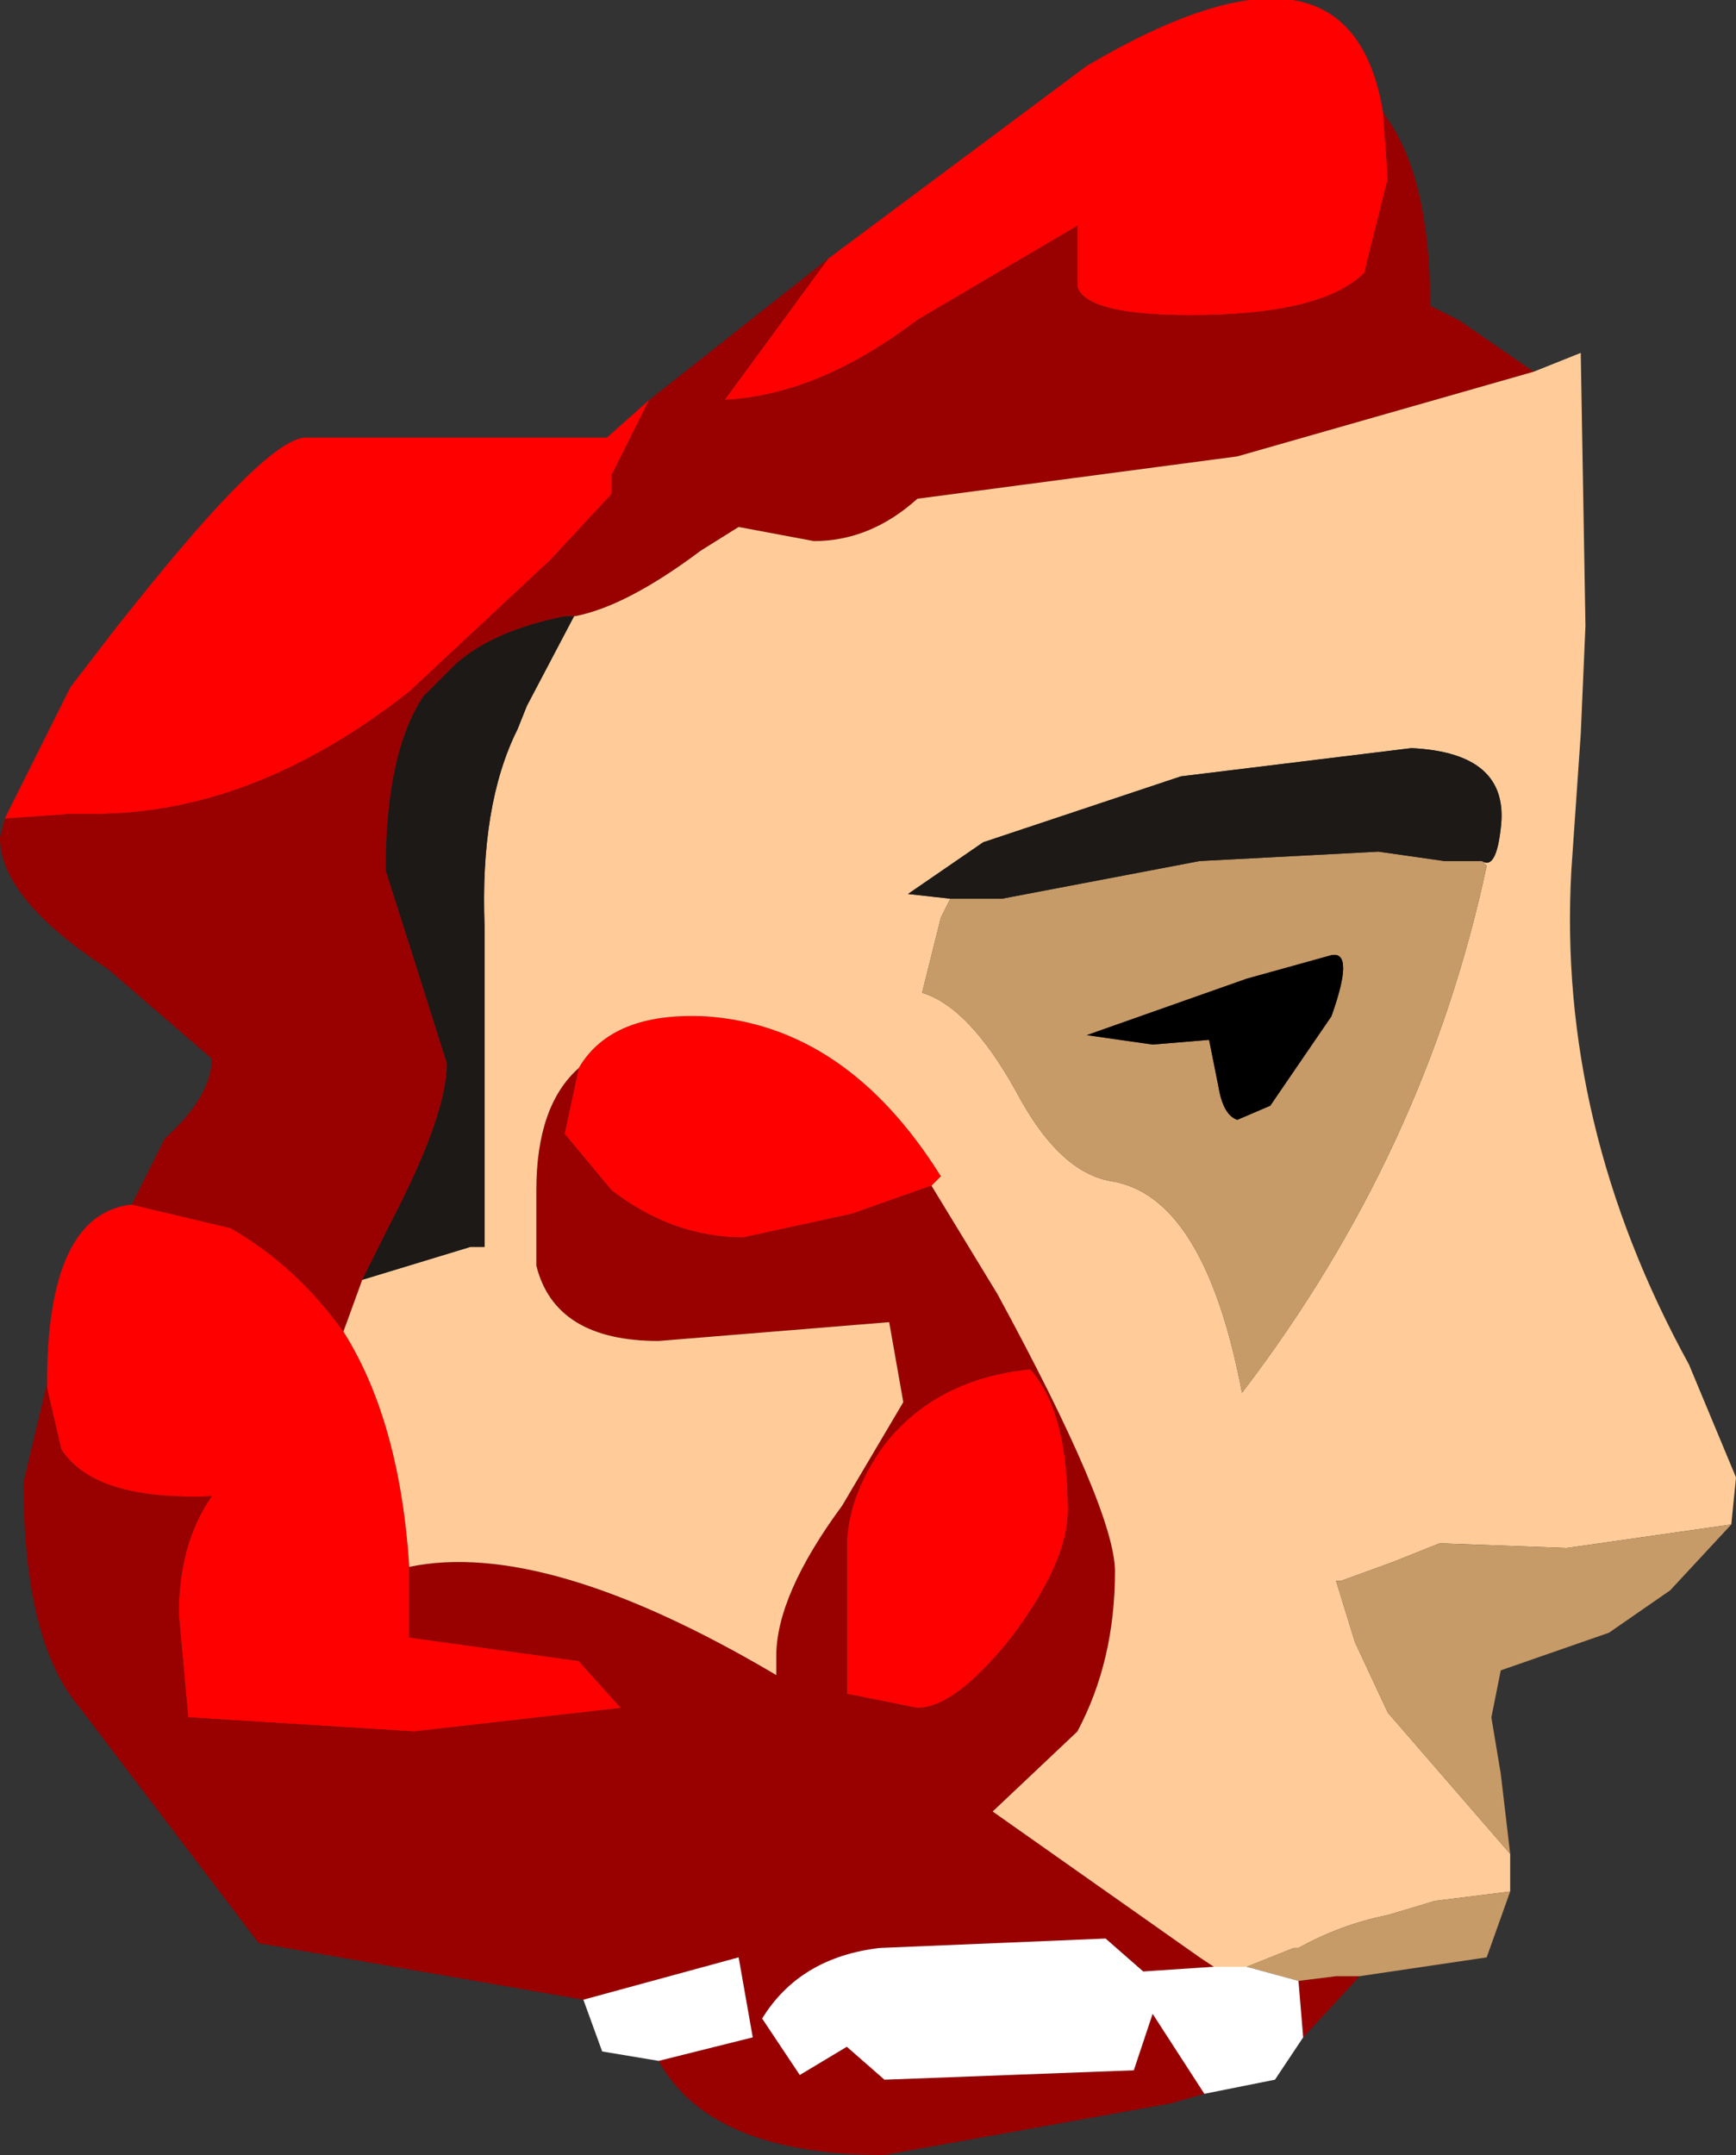 <?xml version="1.0" encoding="UTF-8" standalone="no"?>
<svg xmlns:ffdec="https://www.free-decompiler.com/flash" xmlns:xlink="http://www.w3.org/1999/xlink" ffdec:objectType="frame" height="22.9px" width="18.45px" xmlns="http://www.w3.org/2000/svg">
  <rect width="100%" height="100%" fill="#333333" stroke="none"/>
  <g transform="matrix(1.0, 0.0, 0.0, 1.0, 9.35, 12.85)">
    <use ffdec:characterId="1491" height="22.9" transform="matrix(1.0, 0.0, 0.0, 1.0, -9.35, -12.85)" width="18.45" xlink:href="#shape0"/>
  </g>
  <defs>
    <g id="shape0" transform="matrix(1.0, 0.0, 0.0, 1.0, 9.35, 12.85)">
      <path d="M5.35 -11.65 L5.4 -10.95 5.15 -9.95 Q4.7 -9.5 3.3 -9.5 2.2 -9.5 2.1 -9.8 L2.1 -10.45 0.4 -9.45 Q-0.65 -8.65 -1.65 -8.6 L-0.55 -10.1 2.2 -12.15 Q5.0 -13.8 5.35 -11.65 M-2.45 -8.6 L-2.85 -7.8 -2.85 -7.6 -3.5 -6.9 -5.0 -5.5 Q-6.65 -4.2 -8.35 -4.2 L-8.6 -4.2 -9.3 -4.15 -8.6 -5.55 -8.1 -6.2 -7.9 -6.45 Q-6.5 -8.2 -6.1 -8.2 L-2.9 -8.2 -2.45 -8.6 M-7.95 -0.05 L-6.9 0.2 Q-6.2 0.6 -5.7 1.3 -5.1 2.25 -5.0 3.8 L-5.0 4.55 -3.2 4.8 -2.75 5.3 -4.95 5.55 -7.35 5.4 -7.45 4.3 Q-7.45 3.55 -7.1 3.05 -8.35 3.1 -8.7 2.55 L-8.85 1.9 -8.85 1.85 Q-8.85 0.05 -7.95 -0.05 M-3.2 -1.5 Q-2.85 -2.1 -1.85 -2.05 -0.35 -1.95 0.65 -0.35 L0.55 -0.25 -0.3 0.05 -1.45 0.3 Q-2.2 0.3 -2.85 -0.2 L-3.35 -0.8 -3.2 -1.5 M1.6 1.7 Q2.0 2.15 2.0 3.2 2.0 3.75 1.4 4.55 0.8 5.3 0.4 5.3 L-0.35 5.15 -0.35 3.6 Q-0.35 3.05 0.05 2.5 0.6 1.8 1.6 1.7" fill="#ff0000" fill-rule="evenodd" stroke="none"/>
      <path d="M-0.55 -10.1 L-1.65 -8.6 Q-0.65 -8.65 0.4 -9.45 L2.1 -10.45 2.1 -9.8 Q2.2 -9.5 3.3 -9.5 4.7 -9.5 5.15 -9.95 L5.4 -10.95 5.35 -11.65 Q5.85 -11.0 5.85 -9.6 L6.15 -9.45 6.95 -8.9 3.8 -8.0 0.4 -7.55 Q-0.1 -7.1 -0.7 -7.1 L-1.5 -7.25 -1.9 -7.0 Q-2.7 -6.4 -3.25 -6.3 L-3.35 -6.3 Q-4.1 -6.15 -4.5 -5.8 L-4.85 -5.45 Q-5.25 -4.85 -5.25 -3.6 L-4.9 -2.5 -4.6 -1.55 Q-4.6 -1.0 -5.2 0.15 L-5.5 0.75 -5.7 1.3 Q-6.2 0.6 -6.9 0.2 L-7.95 -0.05 -7.6 -0.75 Q-7.1 -1.2 -7.1 -1.6 L-8.2 -2.55 Q-9.35 -3.3 -9.35 -3.95 L-9.3 -4.15 -8.6 -4.2 -8.35 -4.2 Q-6.65 -4.2 -5.0 -5.5 L-3.5 -6.9 -2.85 -7.6 -2.85 -7.8 -2.45 -8.6 -0.55 -10.1 M5.1 8.15 L4.5 8.8 4.45 8.2 4.85 8.15 5.1 8.15 M3.45 9.4 L3.1 9.5 0.05 10.05 Q-1.8 10.05 -2.35 9.05 L-1.35 8.8 -1.5 7.95 -3.15 8.4 -6.6 7.8 -8.5 5.3 Q-9.1 4.6 -9.1 2.9 L-8.85 1.85 -8.85 1.9 -8.7 2.55 Q-8.35 3.1 -7.1 3.05 -7.45 3.55 -7.45 4.3 L-7.35 5.4 -4.95 5.55 -2.75 5.3 -3.2 4.8 -5.0 4.55 -5.0 3.8 Q-3.55 3.5 -1.1 4.95 L-1.1 4.75 Q-1.1 4.1 -0.4 3.15 L0.25 2.05 0.1 1.2 -2.35 1.4 Q-3.45 1.4 -3.65 0.6 L-3.65 -0.2 Q-3.65 -1.1 -3.2 -1.5 L-3.35 -0.8 -2.85 -0.2 Q-2.2 0.3 -1.45 0.3 L-0.3 0.05 0.55 -0.25 1.25 0.9 Q2.5 3.2 2.5 3.85 2.5 4.8 2.1 5.55 L1.2 6.4 3.4 7.95 3.55 8.05 2.8 8.1 2.4 7.75 0.0 7.85 Q-0.85 7.95 -1.25 8.6 L-0.85 9.2 -0.35 8.9 0.05 9.25 2.7 9.15 2.9 8.55 3.45 9.4 M1.6 1.7 Q0.6 1.8 0.05 2.5 -0.35 3.05 -0.35 3.6 L-0.35 5.15 0.4 5.3 Q0.8 5.3 1.4 4.55 2.0 3.75 2.0 3.2 2.0 2.15 1.6 1.7" fill="#990000" fill-rule="evenodd" stroke="none"/>
      <path d="M-5.7 1.3 L-5.5 0.75 -4.35 0.4 -4.2 0.4 -4.2 -3.0 Q-4.25 -4.3 -3.85 -5.1 L-3.75 -5.35 -3.25 -6.3 Q-2.7 -6.4 -1.9 -7.0 L-1.5 -7.25 -0.7 -7.1 Q-0.1 -7.1 0.4 -7.55 L3.8 -8.0 6.95 -8.9 7.45 -9.1 7.5 -6.2 7.45 -5.05 7.35 -3.6 Q7.2 -0.9 8.6 1.65 L9.1 2.85 9.05 3.35 7.3 3.6 5.95 3.55 5.45 3.75 4.9 3.95 4.85 3.95 5.05 4.6 5.4 5.35 6.7 6.85 6.7 7.0 6.7 7.25 5.9 7.35 5.4 7.5 Q4.9 7.6 4.45 7.85 L4.4 7.85 3.9 8.05 3.55 8.05 3.4 7.95 1.2 6.4 2.1 5.55 Q2.5 4.8 2.5 3.85 2.5 3.2 1.25 0.9 L0.55 -0.25 0.65 -0.35 Q-0.35 -1.95 -1.85 -2.05 -2.85 -2.1 -3.2 -1.5 -3.65 -1.1 -3.65 -0.2 L-3.65 0.6 Q-3.45 1.4 -2.35 1.4 L0.1 1.2 0.25 2.05 -0.4 3.15 Q-1.1 4.1 -1.1 4.75 L-1.1 4.95 Q-3.55 3.5 -5.0 3.8 -5.1 2.25 -5.7 1.3 M0.75 -3.3 L0.65 -3.1 0.45 -2.3 Q0.95 -2.15 1.45 -1.25 1.9 -0.4 2.45 -0.3 3.45 -0.15 3.85 1.95 5.8 -0.6 6.45 -3.65 L6.4 -3.7 Q6.55 -3.6 6.6 -4.05 6.7 -4.85 5.65 -4.9 L3.2 -4.6 1.1 -3.9 0.3 -3.35 0.75 -3.3" fill="#ffcc99" fill-rule="evenodd" stroke="none"/>
      <path d="M9.05 3.35 L8.4 4.05 7.75 4.5 6.6 4.9 6.5 5.4 6.6 6.0 6.7 6.85 5.4 5.35 5.05 4.6 4.85 3.95 4.9 3.95 5.45 3.75 5.95 3.55 7.3 3.6 9.05 3.35 M6.7 7.25 L6.45 7.95 5.1 8.15 4.85 8.15 4.45 8.2 3.9 8.05 4.4 7.85 4.45 7.85 Q4.9 7.6 5.4 7.5 L5.9 7.35 6.7 7.25 M0.75 -3.3 L1.3 -3.3 3.4 -3.7 5.3 -3.8 6.0 -3.7 6.4 -3.7 6.45 -3.65 Q5.8 -0.6 3.85 1.95 3.45 -0.15 2.45 -0.3 1.9 -0.4 1.45 -1.25 0.95 -2.15 0.45 -2.3 L0.65 -3.1 0.75 -3.3 M4.8 -2.05 Q5.05 -2.75 4.8 -2.7 L3.9 -2.45 2.2 -1.85 2.9 -1.75 3.5 -1.8 3.6 -1.3 Q3.65 -1.0 3.8 -0.95 L4.15 -1.1 4.8 -2.05" fill="#c79b68" fill-rule="evenodd" stroke="none"/>
      <path d="M4.8 -2.05 L4.15 -1.1 3.8 -0.95 Q3.65 -1.0 3.6 -1.3 L3.5 -1.8 2.9 -1.75 2.2 -1.85 3.9 -2.45 4.8 -2.7 Q5.05 -2.75 4.8 -2.05" fill="#000000" fill-rule="evenodd" stroke="none"/>
      <path d="M4.5 8.8 L4.2 9.25 3.45 9.4 2.9 8.55 2.7 9.15 0.05 9.25 -0.35 8.9 -0.85 9.2 -1.25 8.6 Q-0.85 7.95 0.0 7.85 L2.4 7.75 2.8 8.1 3.55 8.05 3.9 8.05 4.45 8.2 4.5 8.8 M-2.35 9.05 L-2.95 8.95 -3.15 8.4 -1.5 7.95 -1.35 8.8 -2.35 9.05" fill="#ffffff" fill-rule="evenodd" stroke="none"/>
      <path d="M-5.5 0.75 L-5.2 0.15 Q-4.6 -1.0 -4.6 -1.55 L-4.9 -2.5 -5.25 -3.6 Q-5.25 -4.85 -4.85 -5.45 L-4.5 -5.8 Q-4.1 -6.15 -3.35 -6.3 L-3.25 -6.3 -3.75 -5.35 -3.85 -5.1 Q-4.25 -4.3 -4.2 -3.0 L-4.2 0.4 -4.35 0.4 -5.5 0.75 M6.4 -3.7 L6.0 -3.7 5.3 -3.8 3.4 -3.7 1.3 -3.3 0.75 -3.3 0.3 -3.35 1.1 -3.9 3.2 -4.6 5.65 -4.9 Q6.7 -4.85 6.6 -4.05 6.55 -3.6 6.4 -3.7" fill="#1c1917" fill-rule="evenodd" stroke="none"/>
    </g>
  </defs>
</svg>
